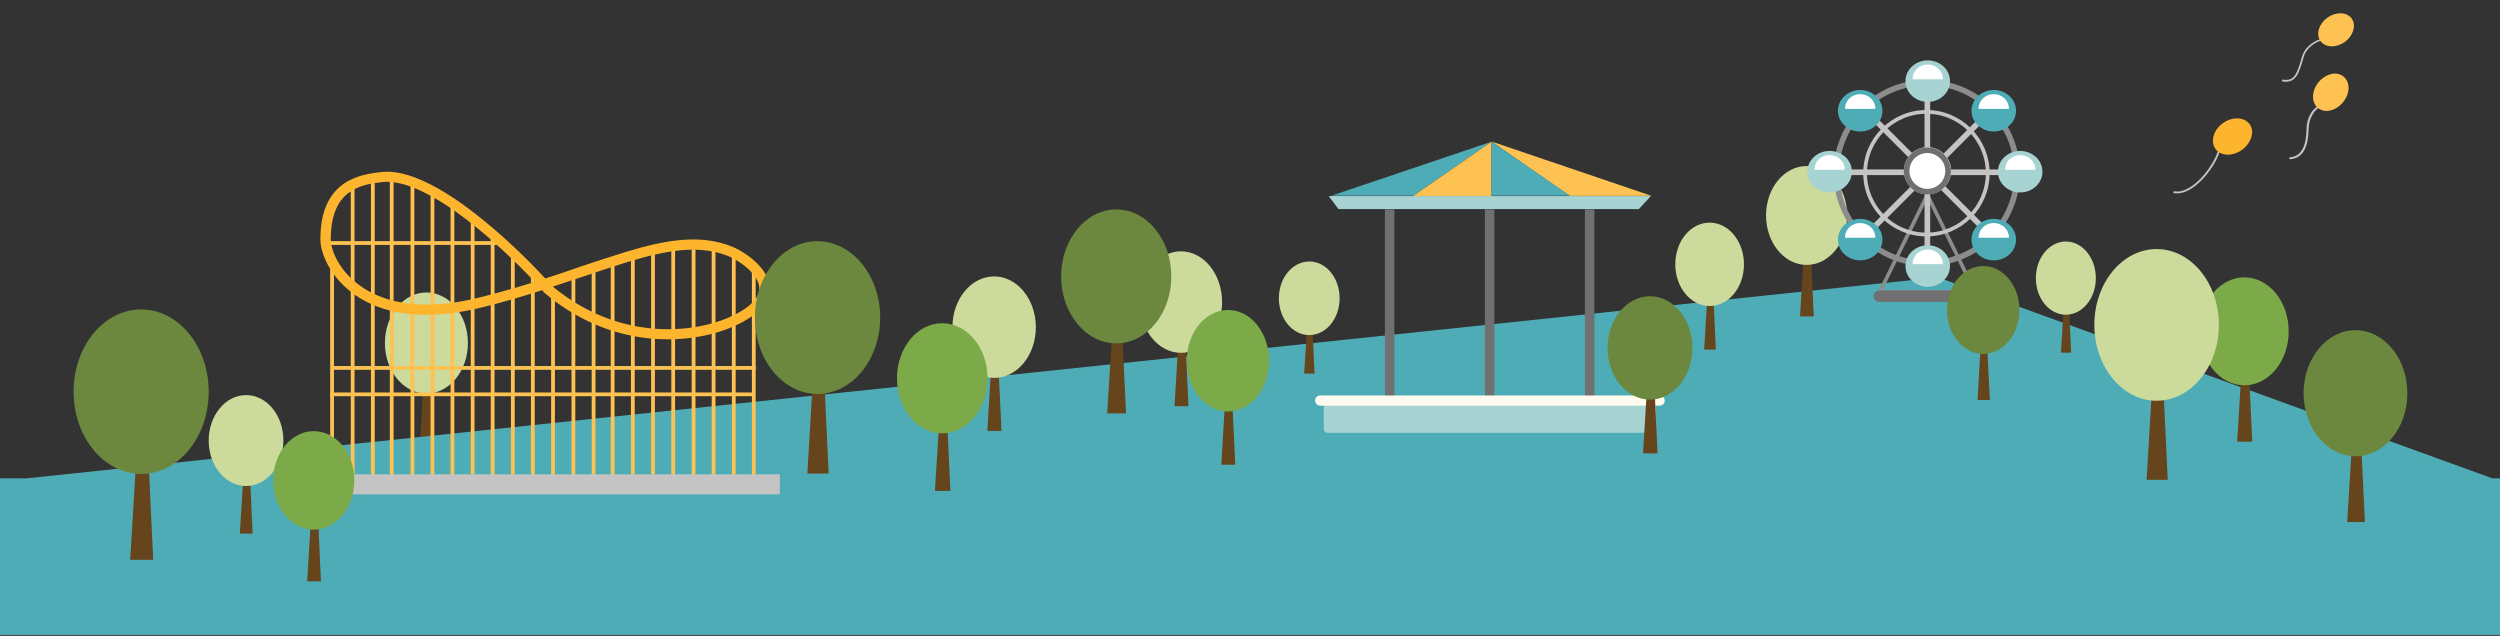 <?xml version="1.0" encoding="utf-8"?>
<!-- Generator: Adobe Illustrator 25.0.0, SVG Export Plug-In . SVG Version: 6.00 Build 0)  -->
<svg version="1.1" id="圖層_1" xmlns="http://www.w3.org/2000/svg" xmlns:xlink="http://www.w3.org/1999/xlink" x="0px" y="0px"
	 viewBox="0 0 1325 337" style="enable-background:new 0 0 1325 337;" xml:space="preserve">
<rect x="0" y="0" width="1325" height="337" fill="#333333" stroke="none"/>
<style type="text/css">
	.st0{fill:#66441C;}
	.st1{fill:#CCDA9C;}
	.st2{fill-rule:evenodd;clip-rule:evenodd;fill:#4EACB7;}
	.st3{fill:#707070;}
	.st4{fill:#A7D4D3;}
	.st5{fill:#FFFBEF;}
	.st6{fill:#4EACB7;}
	.st7{fill:#FDC251;}
	.st8{fill-rule:evenodd;clip-rule:evenodd;fill:#C4C4C4;}
	.st9{fill:#FDB52D;}
	.st10{fill-rule:evenodd;clip-rule:evenodd;fill:#FDC251;}
	.st11{fill:#C4C4C4;}
	.st12{fill-rule:evenodd;clip-rule:evenodd;fill:#FDB52D;}
	.st13{fill:#6C883E;}
	.st14{fill:#7CAA48;}
	.st15{fill-rule:evenodd;clip-rule:evenodd;fill:#8C8C8C;}
	.st16{fill-rule:evenodd;clip-rule:evenodd;fill:#C4C4C4;stroke:#C4C4C4;stroke-width:2;stroke-miterlimit:10;}
	.st17{fill-rule:evenodd;clip-rule:evenodd;fill:none;stroke:#C4C4C4;stroke-width:2;stroke-miterlimit:10;}
	.st18{fill-rule:evenodd;clip-rule:evenodd;fill:#FFFFFF;}
	.st19{fill:#FFFFFF;}
	.st20{fill-rule:evenodd;clip-rule:evenodd;fill:#707070;}
</style>
<g>
	<g>
		<path class="st0" d="M224.5,202.8h3.9l1.6,33.8h-7.5L224.5,202.8z"/>
		<path class="st1" d="M248,181.8c0,14.8-9.9,26.8-22,26.8s-22-12-22-26.8c0-14.8,9.9-26.8,22-26.8S248,167,248,181.8z"/>
	</g>
	<path class="st2" d="M1320.9,253.5L1027.1,147L14.2,253.5H0v1.5v81.5h1325V255v-1.5H1320.9z"/>
	<g>
		<path class="st3" d="M734,111h5v100h-5V111z"/>
		<path class="st3" d="M787,111h5v100h-5V111z"/>
		<path class="st3" d="M840,111h5v100h-5V111z"/>
		<path class="st4" d="M704.2,103.9H875l-6.4,6.9H709.4L704.2,103.9z"/>
		<path class="st4" d="M701.6,215.2c0-1.1,0.9-2,2-2h172.1c1.1,0,2,0.9,2,2v12.2c0,1.1-0.9,2-2,2H703.6c-1.1,0-2-0.9-2-2V215.2z"/>
		<path class="st5" d="M697,212.3c0-1.5,1.2-2.7,2.7-2.7h179.9c1.5,0,2.7,1.2,2.7,2.7c0,1.5-1.2,2.7-2.7,2.7H699.7
			C698.2,214.9,697,213.8,697,212.3z"/>
		<path class="st6" d="M790.5,75.1l-41.4,28.6h-43.4L790.5,75.1z"/>
		<path class="st7" d="M790.5,75l41.4,28.8h43.4L790.5,75z"/>
		<path class="st7" d="M790.5,75.1v28.8h-41.6L790.5,75.1z"/>
		<path class="st6" d="M790.5,75.1v28.6h41.6L790.5,75.1z"/>
	</g>
	<g>
		<g>
			<path class="st8" d="M1177.2,77.6c0.1,0.1,0.2,0.2,0.3,0.2c0.2,0.2,0.2,0.5,0.1,0.7c-0.2,0.2-0.5,0.3-0.7,0.1
				c0,0-0.1-0.1-0.1-0.1c0,0.1,0,0.1,0,0.2c-0.2,1.3-0.8,3.8-3.3,8.1c-2.4,4.1-5.8,8.3-9.5,11.3c-3.7,3-7.8,4.9-11.7,4.3
				c-0.3,0-0.5-0.3-0.4-0.6c0.1-0.3,0.3-0.5,0.6-0.4c3.4,0.6,7.3-1.1,10.9-4.1c3.6-2.9,6.9-7,9.2-11c2.5-4.2,3-6.6,3.2-7.7
				c0-0.1,0-0.3,0.1-0.4c0,0,0,0,0-0.1c0-0.1,0-0.2,0-0.2c0-0.1,0-0.2,0.1-0.3c0-0.1,0.1-0.3,0.3-0.4c0.2-0.1,0.4,0,0.5,0
				c0.1,0,0.2,0.1,0.2,0.2C1177.1,77.5,1177.1,77.5,1177.2,77.6C1177.2,77.6,1177.2,77.6,1177.2,77.6z"/>
			<path class="st9" d="M1188.3,79.4c-5,3.6-11.3,3.4-14.1-0.5c-2.8-3.9-1.1-10,3.9-13.6c5-3.6,11.3-3.4,14.2,0.5
				C1195.1,69.6,1193.3,75.7,1188.3,79.4z"/>
		</g>
		<g>
			<path class="st8" d="M1231.8,20.4c0.5,0,0.9,0.1,1.2,0.4c0.2,0.2,0.2,0.5,0.1,0.7c-0.2,0.2-0.5,0.3-0.7,0.1
				c-0.1-0.1-0.3-0.2-0.7-0.2c-0.3,0-0.8,0-1.3,0.1c-1,0.2-2.3,0.7-3.5,1.5c-2.5,1.5-5,4-5.9,7.1c0,0.1-0.1,0.2-0.1,0.3
				c-1.1,3.9-2.1,7.4-3.6,9.7c-0.8,1.2-1.7,2.1-3,2.7c-1.2,0.5-2.7,0.7-4.4,0.4c-0.3,0-0.5-0.3-0.4-0.6c0-0.3,0.3-0.5,0.6-0.4
				c1.6,0.3,2.8,0.1,3.9-0.3c1-0.4,1.8-1.2,2.5-2.3c1.4-2.2,2.4-5.5,3.5-9.5c0-0.1,0-0.1,0.1-0.2c1-3.5,3.7-6.1,6.4-7.7
				c1.3-0.8,2.7-1.3,3.8-1.6C1230.8,20.4,1231.3,20.4,1231.8,20.4z"/>
			<path class="st7" d="M1242.8,22.2c-4.6,3.3-10.3,3.1-12.9-0.4c-2.6-3.5-1-9.1,3.6-12.4c4.6-3.3,10.3-3.1,12.9,0.4
				C1248.9,13.4,1247.3,18.9,1242.8,22.2z"/>
		</g>
		<g>
			<path class="st8" d="M1228.8,55.9c0.9-0.5,1.8-0.8,2.6-0.5c0.2,0.1,0.4,0.4,0.3,0.7c-0.1,0.3-0.4,0.4-0.7,0.3
				c-0.3-0.1-0.9-0.1-1.7,0.4c-0.8,0.5-1.7,1.3-2.5,2.3c-1.7,2.1-3.1,5.2-3.2,8.7c-0.1,4.5-0.6,8.5-2.1,11.4c-1.5,3-3.9,4.9-7.7,5.2
				c-0.3,0-0.5-0.2-0.6-0.5c0-0.3,0.2-0.5,0.4-0.5c3.4-0.3,5.5-2,6.9-4.7c1.4-2.7,1.9-6.5,2-11c0.1-3.7,1.6-7.1,3.4-9.3
				C1227,57.3,1227.9,56.5,1228.8,55.9z"/>
			<path class="st7" d="M1241.8,54.2c-3.8,4.6-9.7,6-13.3,3c-3.6-2.9-3.4-9,0.3-13.6c3.8-4.6,9.7-6,13.3-3
				C1245.7,43.5,1245.6,49.6,1241.8,54.2z"/>
		</g>
	</g>
	<g>
		<path class="st10" d="M177,137v118h-2V137H177z"/>
		<path class="st10" d="M187.9,99.7v155.2h-2V99.7H187.9z"/>
		<path class="st10" d="M230.2,101.3v152.2h-2V101.3H230.2z"/>
		<path class="st10" d="M272.8,132.1v121.3h-2V132.1H272.8z"/>
		<path class="st10" d="M315.6,141.8v110.3h-2V141.8H315.6z"/>
		<path class="st10" d="M357.8,130.5v123.1h-2V130.5H357.8z"/>
		<path class="st10" d="M208.6,93.7v159.8h-2V93.7H208.6z"/>
		<path class="st10" d="M251.5,115.1v136.2h-2V115.1H251.5z"/>
		<path class="st10" d="M294.1,153.4v99h-2v-99H294.1z"/>
		<path class="st10" d="M336.4,137.1v114.4h-2V137.1H336.4z"/>
		<path class="st10" d="M379.2,132.1v120.3h-2V132.1H379.2z"/>
		<path class="st10" d="M198.6,95.7v159.2h-2V95.7H198.6z"/>
		<path class="st10" d="M240.8,107.7v145.8h-2V107.7H240.8z"/>
		<path class="st10" d="M283.4,141.7v111.8h-2V141.7H283.4z"/>
		<path class="st10" d="M325.7,140.5v111.7h-2V140.5H325.7z"/>
		<path class="st10" d="M368.6,132.1v121.3h-2V132.1H368.6z"/>
		<path class="st10" d="M219.6,98.1v155.4h-2V98.1H219.6z"/>
		<path class="st10" d="M262.1,123.6v128.8h-2V123.6H262.1z"/>
		<path class="st10" d="M304.9,145.8v106.3h-2V145.8H304.9z"/>
		<path class="st10" d="M347.1,134.5v117h-2v-117H347.1z"/>
		<path class="st10" d="M389.9,134.3v118.1h-2V134.3H389.9z"/>
		<path class="st10" d="M400.5,141.7v110.7h-2V141.7H400.5z"/>
		<path class="st11" d="M162.1,251.4h251.2V262H162.1V251.4z"/>
		<path class="st10" d="M400.5,196H177v-2h223.5V196z"/>
		<path class="st10" d="M400,210H175v-2h225V210z"/>
		<path class="st10" d="M267.5,129.8h-93.6v-2h93.6V129.8z"/>
		<path class="st12" d="M293,151.9c38.8,32.1,83.9,24.2,102,11.6c4.7-3.3,6.7-6.3,7.2-8.9c0.6-2.5-0.1-5.1-1.8-7.6
			c-3.4-5.3-10.3-9.6-14.5-11.3c-15-6-31.8-3.4-53.1,3.1c-7.2,2.2-14.9,4.8-23.2,7.6C304.4,148.1,298.8,150,293,151.9z M289,147.6
			c-9.5-10.3-23.5-23.9-38.1-35.1c-8.3-6.4-17-12.1-25.3-16c-8.2-3.9-16.4-6.2-23.6-5.3c-5.5,0.6-13.7,1.7-20.4,6.6
			c-6.9,5.1-11.8,13.9-11.8,29c0,7.7,5.5,20.7,18.8,29.8c13.5,9.2,34.8,14.2,66.5,6.4c11.5-2.8,22.2-6,32.2-9.2
			c0.4,0.5,0.9,1,1.3,1.5l0.1,0.1l0.2,0.1c40.9,34.4,89.1,26.3,109.2,12.4c5.4-3.7,8.4-7.8,9.4-12.1c1-4.3-0.3-8.3-2.5-11.7
			c-4.2-6.5-12.2-11.4-17-13.4c-16.9-6.8-35.2-3.6-56.6,2.9c-7.5,2.3-15.3,4.9-23.7,7.7C301.7,143.4,295.5,145.5,289,147.6z
			 M283.4,149.4c-9.3-9.9-22.2-22.3-35.7-32.7c-8.2-6.3-16.5-11.7-24.3-15.4c-7.9-3.7-14.9-5.5-20.7-4.8c-5.6,0.6-12.4,1.6-17.8,5.6
			c-5.2,3.8-9.6,10.9-9.6,24.7c0,5.7,4.4,17.1,16.5,25.3c11.9,8.1,31.6,13.2,62.2,5.6C264.4,155.1,274.2,152.3,283.4,149.4z"/>
	</g>
	<g>
		<g>
			<path class="st0" d="M1246.6,234.6h4.8l2,42.1h-9.4L1246.6,234.6z"/>
			<path class="st13" d="M1275.9,208.4c0,18.5-12.3,33.4-27.5,33.4c-15.2,0-27.5-15-27.5-33.4s12.3-33.4,27.5-33.4
				C1263.6,175,1275.9,190,1275.9,208.4z"/>
		</g>
		<g>
			<path class="st0" d="M1187.9,198h4.1l1.7,36.1h-8L1187.9,198z"/>
			<path class="st14" d="M1213,175.6c0,15.8-10.5,28.6-23.5,28.6s-23.5-12.8-23.5-28.6s10.5-28.6,23.5-28.6S1213,159.8,1213,175.6z"
				/>
		</g>
		<g>
			<path class="st0" d="M525.3,194.5h3.9l1.6,33.9h-7.5L525.3,194.5z"/>
			<path class="st1" d="M549,173.4c0,14.9-9.9,26.9-22.1,26.9c-12.2,0-22.1-12-22.1-26.9s9.9-26.9,22.1-26.9
				C539.1,146.5,549,158.6,549,173.4z"/>
		</g>
		<g>
			<path class="st0" d="M904.9,157.4h3.2l1.3,27.9h-6.2L904.9,157.4z"/>
			<path class="st1" d="M924.3,140.1c0,12.2-8.1,22.1-18.2,22.1c-10,0-18.2-9.9-18.2-22.1c0-12.2,8.1-22.1,18.2-22.1
				C916.2,118,924.3,127.9,924.3,140.1z"/>
		</g>
		<g>
			<path class="st0" d="M1093.8,162.5h2.8l1.1,24.4h-5.4L1093.8,162.5z"/>
			<path class="st1" d="M1110.8,147.4c0,10.7-7.1,19.4-15.9,19.4c-8.8,0-15.9-8.7-15.9-19.4s7.1-19.4,15.9-19.4
				C1103.7,128,1110.8,136.7,1110.8,147.4z"/>
		</g>
		<g>
			<path class="st0" d="M956,134.7h3.8l1.5,33H954L956,134.7z"/>
			<path class="st1" d="M979,114.2c0,14.5-9.6,26.2-21.5,26.2S936,128.6,936,114.2c0-14.5,9.6-26.2,21.5-26.2S979,99.7,979,114.2z"
				/>
		</g>
		<g>
			<path class="st0" d="M624.5,181.3h3.8l1.6,34h-7.4L624.5,181.3z"/>
			<path class="st1" d="M647.7,160.1c0,14.9-9.7,26.9-21.8,26.9c-12,0-21.8-12.1-21.8-26.9c0-14.9,9.7-26.9,21.8-26.9
				C638,133.2,647.7,145.3,647.7,160.1z"/>
		</g>
		<g>
			<path class="st0" d="M692.8,173.4h2.8l1.1,24.6h-5.5L692.8,173.4z"/>
			<path class="st1" d="M710,158.1c0,10.8-7.2,19.5-16.1,19.5c-8.9,0-16.1-8.7-16.1-19.5c0-10.8,7.2-19.5,16.1-19.5
				C702.8,138.5,710,147.3,710,158.1z"/>
		</g>
		<g>
			<path class="st0" d="M497.8,223.4h4.2l1.7,36.8h-8.2L497.8,223.4z"/>
			<path class="st14" d="M523.4,200.5c0,16.1-10.7,29.2-24,29.2c-13.2,0-24-13.1-24-29.2c0-16.1,10.7-29.2,24-29.2
				C512.7,171.4,523.4,184.4,523.4,200.5z"/>
		</g>
		<g>
			<path class="st0" d="M649.3,212.3h3.8l1.6,34h-7.4L649.3,212.3z"/>
			<path class="st14" d="M672.6,191.2c0,14.9-9.7,26.9-21.8,26.9c-12,0-21.8-12.1-21.8-26.9s9.7-26.9,21.8-26.9
				C662.9,164.3,672.6,176.3,672.6,191.2z"/>
		</g>
		<g>
			<path class="st0" d="M589.6,174.3h5.1l2.1,44.8h-10L589.6,174.3z"/>
			<path class="st13" d="M620.8,146.5c0,19.6-13.1,35.5-29.2,35.5c-16.1,0-29.2-15.9-29.2-35.5s13.1-35.5,29.2-35.5
				C607.8,111,620.8,126.9,620.8,146.5z"/>
		</g>
		<g>
			<path class="st0" d="M872.9,205.8h4l1.6,34.5h-7.7L872.9,205.8z"/>
			<path class="st13" d="M897,184.4c0,15.1-10.1,27.4-22.5,27.4S852,199.5,852,184.4c0-15.1,10.1-27.4,22.5-27.4
				S897,169.3,897,184.4z"/>
		</g>
		<g>
			<path class="st0" d="M129,252.4h3.5l1.4,30.4h-6.8L129,252.4z"/>
			<path class="st1" d="M150.2,233.5c0,13.3-8.9,24.1-19.8,24.1c-10.9,0-19.8-10.8-19.8-24.1c0-13.3,8.9-24.1,19.8-24.1
				C141.4,209.4,150.2,220.1,150.2,233.5z"/>
		</g>
		<g>
			<path class="st0" d="M164.8,275.1h3.8l1.5,33h-7.3L164.8,275.1z"/>
			<path class="st14" d="M187.8,254.6c0,14.4-9.6,26.1-21.5,26.1s-21.5-11.7-21.5-26.1c0-14.4,9.6-26.1,21.5-26.1
				S187.8,240.2,187.8,254.6z"/>
		</g>
		<g>
			<path class="st0" d="M72.3,241.7h6.3l2.6,55H69L72.3,241.7z"/>
			<path class="st13" d="M110.6,207.6c0,24.1-16,43.6-35.8,43.6C55,251.1,39,231.6,39,207.6c0-24.1,16-43.6,35.8-43.6
				C94.6,164,110.6,183.5,110.6,207.6z"/>
		</g>
		<g>
			<path class="st0" d="M1140.7,203.6h5.8l2.4,50.7h-11.2L1140.7,203.6z"/>
			<path class="st1" d="M1176,172.2c0,22.2-14.8,40.2-33,40.2s-33-18-33-40.2c0-22.2,14.8-40.2,33-40.2S1176,150,1176,172.2z"/>
		</g>
	</g>
	<g>
		<path class="st15" d="M1021.5,101l-26.8,54.8h53.7L1021.5,101z M1021.5,105.5l-23.6,48.2h47.3L1021.5,105.5z"/>
		<path class="st3" d="M993,157c0-1.7,1.3-3,3-3h51c1.7,0,3,1.3,3,3s-1.3,3-3,3h-51C994.3,160,993,158.7,993,157z"/>
	</g>
	<g>
		<path class="st15" d="M1021.2,138.1c25.6,0,46.4-20.8,46.4-46.4c0-25.6-20.8-46.4-46.4-46.4c-25.6,0-46.4,20.8-46.4,46.4
			C974.9,117.4,995.6,138.1,1021.2,138.1z M1021.2,141.1c27.3,0,49.4-22.1,49.4-49.4c0-27.3-22.1-49.4-49.4-49.4
			c-27.3,0-49.4,22.1-49.4,49.4C971.9,119,994,141.1,1021.2,141.1z"/>
		<g>
			<path class="st16" d="M1021,140.7V42h1v98.7H1021z"/>
			<path class="st16" d="M986.3,126.6l69.8-69.8l0.7,0.7L987,127.3L986.3,126.6z"/>
			<path class="st16" d="M1070.6,91.8h-98.7v-1h98.7V91.8z"/>
			<path class="st16" d="M1056.1,126.6l-69.8-69.8l0.7-0.7l69.8,69.8L1056.1,126.6z"/>
		</g>
		<circle class="st17" cx="1021" cy="91.8" r="32.5"/>
	</g>
	<g>
		<g>
			<path class="st6" d="M997.7,58.7c0,6.1-5.3,11-11.8,11c-6.5,0-11.8-4.9-11.8-11s5.3-11,11.8-11C992.4,47.7,997.7,52.6,997.7,58.7
				z"/>
			<path class="st18" d="M993.9,57.7c0-0.1,0-0.2,0-0.3c0-4.1-3.6-7.5-8-7.5s-8,3.3-8,7.5c0,0.1,0,0.2,0,0.3H993.9z"/>
		</g>
		<g>
			<path class="st6" d="M997.7,127c0,6.1-5.3,11-11.8,11c-6.5,0-11.8-4.9-11.8-11c0-6.1,5.3-11,11.8-11
				C992.4,116,997.7,120.9,997.7,127z"/>
			<path class="st18" d="M993.9,126c0-0.1,0-0.2,0-0.3c0-4.1-3.6-7.5-8-7.5s-8,3.3-8,7.5c0,0.1,0,0.2,0,0.3H993.9z"/>
		</g>
		<g>
			<path class="st6" d="M1068.5,58.7c0,6.1-5.3,11-11.8,11s-11.8-4.9-11.8-11s5.3-11,11.8-11S1068.5,52.6,1068.5,58.7z"/>
			<path class="st18" d="M1064.7,57.7c0-0.1,0-0.2,0-0.3c0-4.1-3.6-7.5-8-7.5c-4.4,0-8,3.3-8,7.5c0,0.1,0,0.2,0,0.3H1064.7z"/>
		</g>
		<g>
			<path class="st6" d="M1068.5,127c0,6.1-5.3,11-11.8,11s-11.8-4.9-11.8-11c0-6.1,5.3-11,11.8-11S1068.5,120.9,1068.5,127z"/>
			<path class="st18" d="M1064.7,126c0-0.1,0-0.2,0-0.3c0-4.1-3.6-7.5-8-7.5c-4.4,0-8,3.3-8,7.5c0,0.1,0,0.2,0,0.3H1064.7z"/>
		</g>
		<g>
			<path class="st4" d="M1033.5,43c0,6.1-5.3,11-11.8,11s-11.8-4.9-11.8-11s5.3-11,11.8-11S1033.5,36.9,1033.5,43z"/>
			<path class="st18" d="M1029.7,42c0-0.1,0-0.2,0-0.3c0-4.1-3.6-7.5-8-7.5c-4.4,0-8,3.3-8,7.5c0,0.1,0,0.2,0,0.3H1029.7z"/>
		</g>
		<g>
			<path class="st4" d="M1033.5,141c0,6.1-5.3,11-11.8,11s-11.8-4.9-11.8-11c0-6.1,5.3-11,11.8-11S1033.5,134.9,1033.5,141z"/>
			<path class="st18" d="M1029.7,140c0-0.1,0-0.2,0-0.3c0-4.1-3.6-7.5-8-7.5c-4.4,0-8,3.3-8,7.5c0,0.1,0,0.2,0,0.3H1029.7z"/>
		</g>
		<g>
			<path class="st4" d="M981.5,91c0,6.1-5.3,11-11.8,11c-6.5,0-11.8-4.9-11.8-11s5.3-11,11.8-11C976.3,80,981.5,84.9,981.5,91z"/>
			<path class="st18" d="M977.7,90c0-0.1,0-0.2,0-0.3c0-4.1-3.6-7.5-8-7.5c-4.4,0-8,3.3-8,7.5c0,0.1,0,0.2,0,0.3H977.7z"/>
		</g>
		<g>
			<path class="st4" d="M1082.5,91c0,6.1-5.3,11-11.8,11s-11.8-4.9-11.8-11s5.3-11,11.8-11S1082.5,84.9,1082.5,91z"/>
			<path class="st18" d="M1078.7,90c0-0.1,0-0.2,0-0.3c0-4.1-3.6-7.5-8-7.5c-4.4,0-8,3.3-8,7.5c0,0.1,0,0.2,0,0.3H1078.7z"/>
		</g>
	</g>
	<g>
		<path class="st19" d="M1034.1,90.5c0,6.9-5.6,12.5-12.5,12.5c-6.9,0-12.5-5.6-12.5-12.5c0-6.9,5.6-12.5,12.5-12.5
			C1028.4,78,1034.1,83.6,1034.1,90.5z"/>
		<path class="st20" d="M1021.5,100.1c5.3,0,9.5-4.3,9.5-9.5s-4.3-9.5-9.5-9.5c-5.3,0-9.5,4.3-9.5,9.5S1016.3,100.1,1021.5,100.1z
			 M1021.5,103.1c6.9,0,12.5-5.6,12.5-12.5c0-6.9-5.6-12.5-12.5-12.5c-6.9,0-12.5,5.6-12.5,12.5
			C1009,97.5,1014.6,103.1,1021.5,103.1z"/>
	</g>
	<g>
		<path class="st0" d="M430.9,200h5.9l2.4,51h-11.3L430.9,200z"/>
		<path class="st13" d="M466.5,168.3c0,22.3-14.9,40.5-33.2,40.5c-18.4,0-33.2-18.1-33.2-40.5s14.9-40.5,33.2-40.5
			C451.6,127.9,466.5,146,466.5,168.3z"/>
	</g>
	<g>
		<path class="st0" d="M1049.8,182.6h3.4l1.4,29.4h-6.5L1049.8,182.6z"/>
		<path class="st13" d="M1070.3,164.3c0,12.9-8.6,23.3-19.2,23.3c-10.6,0-19.2-10.4-19.2-23.3c0-12.9,8.6-23.3,19.2-23.3
			C1061.7,141,1070.3,151.4,1070.3,164.3z"/>
	</g>
</g>
</svg>
